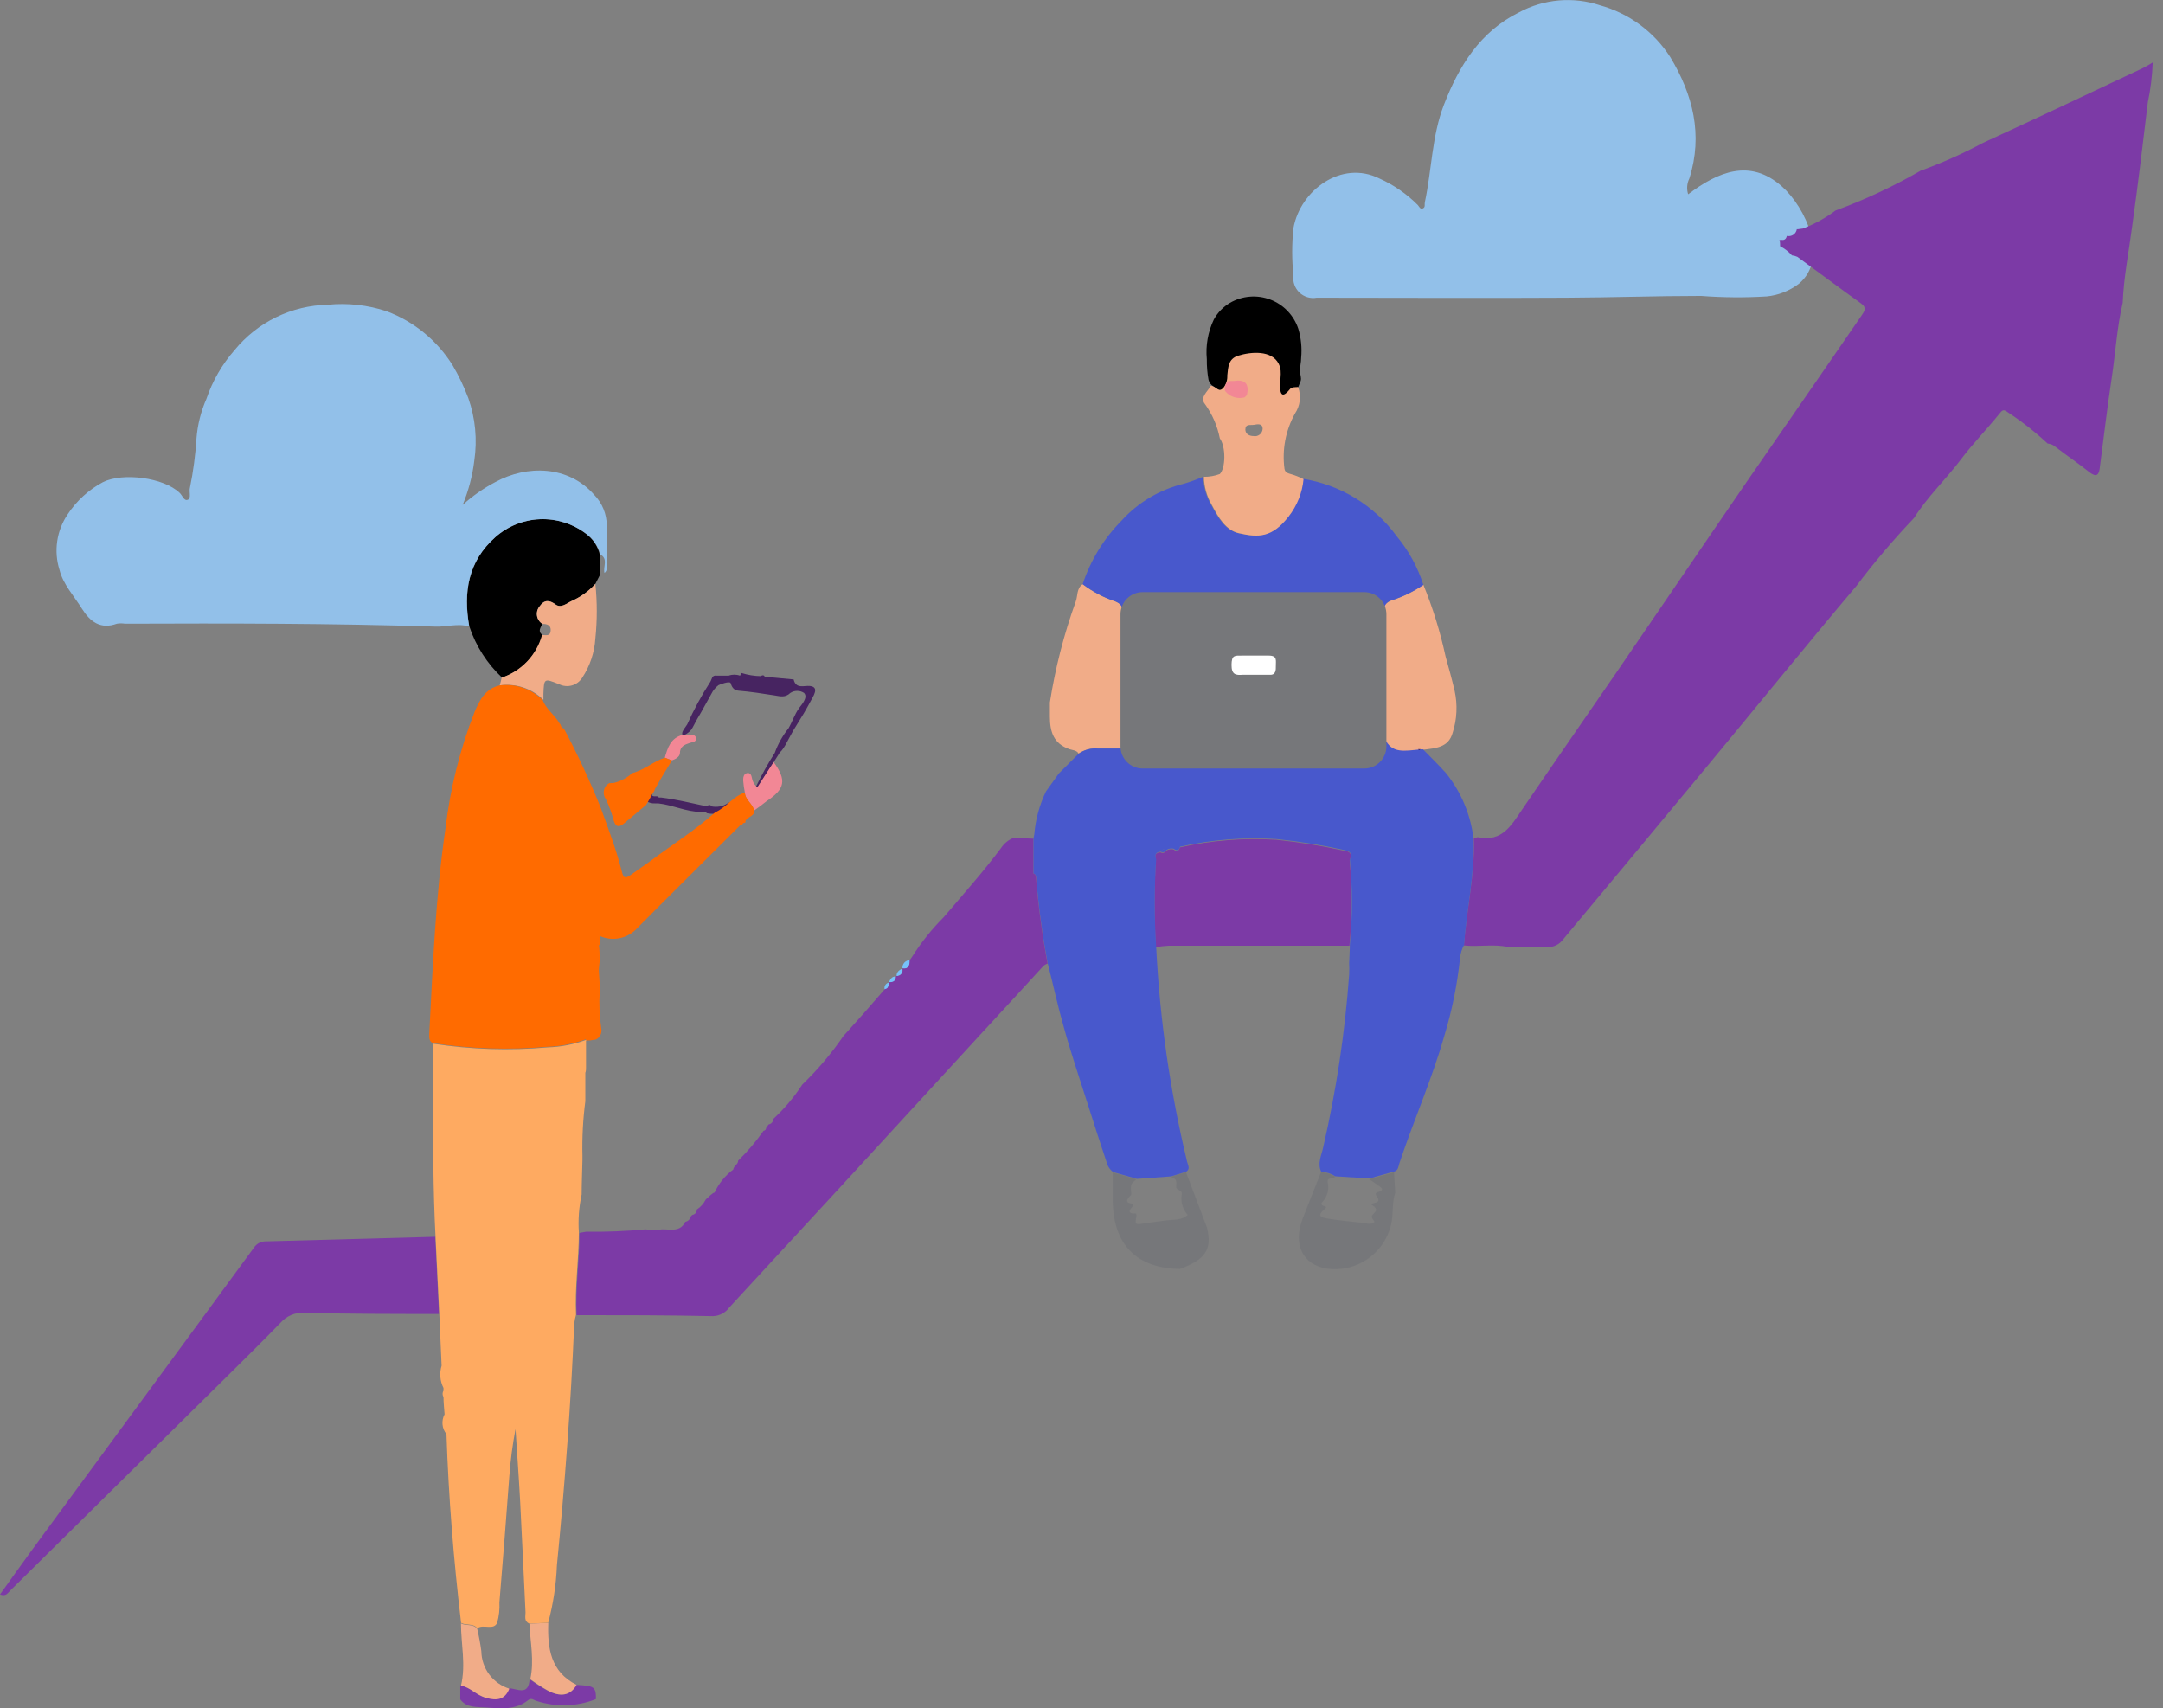 <svg width="195" height="154" viewBox="0 0 195 154" fill="none" xmlns="http://www.w3.org/2000/svg">
<rect x="0" y="0" width="195" height="154" fill="#808080" stroke="none"/>
<g clip-path="url(#clip0)">
<path fill-rule="evenodd" clip-rule="evenodd" d="M73.015 61.84C72.469 61.786 71.761 62.135 71.547 61.249L68.95 61.007C68.851 60.828 68.726 60.855 68.583 60.953C68.002 60.942 67.427 60.849 66.872 60.676C66.774 60.676 66.747 60.676 66.774 60.774C66.768 60.825 66.746 60.872 66.711 60.909C66.382 60.788 66.02 60.788 65.69 60.909H64.616C64.159 60.828 64.186 61.249 64.025 61.482C63.239 62.699 62.548 63.974 61.956 65.296C61.858 65.484 61.428 65.941 61.508 66.192C61.589 66.442 62.18 65.977 62.332 65.762C62.485 65.547 62.691 65.081 62.888 64.759C63.326 64.034 63.711 63.282 64.132 62.547C64.282 62.243 64.5 61.976 64.768 61.768C64.893 61.697 65.798 61.365 65.869 61.58C65.941 61.795 66.066 62.216 66.55 62.261C67.651 62.35 68.744 62.52 69.836 62.691C70.338 62.771 70.785 62.914 71.251 62.467C71.435 62.346 71.649 62.282 71.869 62.282C72.088 62.282 72.303 62.346 72.487 62.467C72.872 62.87 72.272 63.514 72.048 63.819C71.636 64.383 71.43 65.073 71.081 65.663C70.549 66.327 70.132 67.075 69.845 67.875C69.233 68.839 68.677 69.838 68.18 70.866C68.18 70.866 68.18 70.929 68.233 70.947C68.26 70.952 68.287 70.952 68.314 70.947L69.765 68.699C69.944 68.377 70.177 68.072 70.311 67.804L70.418 67.723C70.603 67.5 70.762 67.256 70.893 66.998C71.197 66.469 71.448 65.923 71.788 65.413C72.236 64.705 72.684 63.953 73.069 63.228C73.266 62.825 73.937 61.938 73.015 61.84Z" fill="#472461"/>
<path fill-rule="evenodd" clip-rule="evenodd" d="M65.556 72.442C65.134 72.703 64.627 72.793 64.141 72.693C64.079 72.549 63.882 72.514 63.729 72.693C62.359 72.406 60.989 72.066 59.61 71.896H59.395C59.379 71.862 59.354 71.834 59.322 71.815C59.29 71.796 59.253 71.787 59.216 71.788H58.965L58.786 71.735C58.921 71.475 58.607 71.269 58.348 71.538C58.297 71.578 58.254 71.628 58.223 71.684C58.192 71.742 58.173 71.804 58.167 71.869C58.161 71.933 58.169 71.999 58.189 72.06C58.209 72.122 58.242 72.179 58.285 72.227C58.513 72.368 58.778 72.437 59.046 72.424H59.342C60.658 72.567 61.858 73.185 63.192 73.194C63.341 73.203 63.491 73.203 63.64 73.194C63.648 73.229 63.667 73.26 63.694 73.283C63.722 73.306 63.756 73.319 63.792 73.32C64.495 73.45 65.22 73.302 65.816 72.908C66.093 72.639 65.914 72.165 65.556 72.442Z" fill="#472461"/>
<path fill-rule="evenodd" clip-rule="evenodd" d="M159.283 26.72C157.308 26.841 155.328 26.826 153.355 26.675C149.326 26.675 145.296 26.819 141.257 26.837C133.736 26.881 126.223 26.837 118.701 26.837C118.423 26.887 118.138 26.871 117.867 26.79C117.597 26.709 117.35 26.566 117.146 26.371C116.941 26.176 116.786 25.936 116.692 25.67C116.598 25.404 116.569 25.119 116.606 24.84C116.458 23.42 116.458 21.988 116.606 20.569C117.206 17.175 120.931 14.381 124.36 16.091C125.649 16.67 126.821 17.48 127.817 18.482C127.951 18.625 128.023 18.885 128.273 18.787C128.524 18.688 128.408 18.428 128.452 18.24C129.079 15.321 129.079 12.277 130.172 9.447C131.533 5.937 133.44 2.847 136.95 1.11C138.058 0.514 139.276 0.15 140.529 0.041C141.783 -0.068 143.045 0.079 144.239 0.475C146.85 1.197 149.103 2.854 150.57 5.131C152.612 8.507 153.552 12.142 152.298 16.091C152.08 16.534 152.041 17.044 152.191 17.515C154.877 15.482 157.761 14.264 160.626 16.79C162.775 18.679 164.933 23.317 162.157 25.592C161.32 26.224 160.326 26.614 159.283 26.72Z" fill="#92C0E9"/>
<path d="M174.354 11.82V11.73C174.352 11.76 174.352 11.79 174.354 11.82L174.3 11.91L174.354 11.82Z" fill="#FEFEFE"/>
<path fill-rule="evenodd" clip-rule="evenodd" d="M165.48 18.975C168.13 18.004 170.692 16.805 173.136 15.393C175.074 14.69 176.959 13.85 178.777 12.877C183.595 10.665 188.385 8.399 193.176 6.143C193.453 6.008 193.713 5.847 194.071 5.632C194.029 6.837 193.883 8.035 193.633 9.214C193.185 12.957 192.737 16.682 192.218 20.416C191.922 22.709 191.457 24.983 191.367 27.293C190.848 29.514 190.722 31.771 190.382 34.036C189.97 36.722 189.657 39.507 189.29 42.247C189.209 42.812 189.003 43.044 188.394 42.588C187.4 41.791 186.344 41.083 185.332 40.304C185.128 40.12 184.871 40.007 184.597 39.982C183.485 38.945 182.287 38.004 181.016 37.17C180.613 36.866 180.523 36.955 180.237 37.313C179.099 38.728 177.837 40 176.735 41.477C175.374 43.268 173.754 44.791 172.563 46.689C170.709 48.635 168.969 50.686 167.351 52.832C162.748 58.276 158.262 63.828 153.704 69.317C149.469 74.439 145.198 79.543 140.944 84.656C140.774 84.895 140.546 85.088 140.281 85.215C140.017 85.342 139.724 85.399 139.431 85.381C138.285 85.381 137.138 85.381 135.992 85.381C134.658 85.068 133.306 85.381 131.972 85.229C132.213 82.005 132.966 78.836 132.867 75.585C133.001 75.585 133.145 75.451 133.261 75.478C135.428 75.934 136.27 74.376 137.246 72.944C140.076 68.789 142.95 64.661 145.797 60.515C148.645 56.369 151.43 52.259 154.251 48.13C156.391 45.005 158.54 41.862 160.689 38.782C163.08 35.317 165.48 31.869 167.852 28.404C168.067 28.081 168.327 27.741 167.781 27.356C165.856 25.977 163.957 24.553 162.041 23.156C161.885 23.085 161.719 23.04 161.548 23.022C161.249 22.683 160.887 22.403 160.483 22.198C160.483 22.01 160.483 21.822 160.42 21.625C160.485 21.642 160.553 21.642 160.617 21.625C160.895 21.67 161.029 21.518 161.092 21.267C161.191 21.29 161.294 21.293 161.394 21.274C161.494 21.256 161.589 21.217 161.674 21.16C161.758 21.102 161.829 21.028 161.883 20.942C161.937 20.855 161.973 20.759 161.987 20.658C162.029 20.667 162.071 20.667 162.113 20.658L162.533 20.604C163.586 20.199 164.577 19.651 165.48 18.975Z" fill="#7C3AA6"/>
<path fill-rule="evenodd" clip-rule="evenodd" d="M39.239 111.493C39.355 113.812 39.463 116.131 39.579 118.45C35.514 118.45 31.457 118.45 27.392 118.343C26.998 118.324 26.604 118.395 26.242 118.55C25.879 118.705 25.556 118.941 25.297 119.238C23.443 121.146 21.545 123.008 19.655 124.88L0.895 143.416C0.681 143.63 0.528 143.935 0 143.738C0.949 142.413 1.871 141.114 2.812 139.825L13.432 125.363C16.596 121.065 19.748 116.77 22.888 112.478C23.01 112.293 23.178 112.142 23.376 112.042C23.574 111.942 23.794 111.894 24.016 111.905L39.239 111.493Z" fill="#7C3AA6"/>
<path fill-rule="evenodd" clip-rule="evenodd" d="M42.31 56.467C41.764 53.396 42.194 50.611 44.665 48.408C45.783 47.423 47.207 46.855 48.696 46.801C50.184 46.748 51.646 47.211 52.832 48.113C53.446 48.572 53.883 49.23 54.068 49.975C54.068 50.602 54.068 51.229 54.068 51.865C53.933 52.124 53.808 52.384 53.673 52.635C53.073 53.295 52.341 53.823 51.524 54.184C51.103 54.372 50.629 54.882 50.065 54.479C49.501 54.076 49.071 54.05 48.668 54.632C48.565 54.748 48.489 54.885 48.444 55.033C48.399 55.182 48.388 55.338 48.41 55.492C48.432 55.645 48.487 55.792 48.572 55.922C48.657 56.051 48.769 56.161 48.901 56.243C48.748 56.575 48.444 56.897 48.901 57.246C48.656 58.136 48.197 58.951 47.563 59.621C46.929 60.291 46.14 60.795 45.265 61.088C43.91 59.819 42.894 58.23 42.31 56.467Z" fill="black"/>
<path fill-rule="evenodd" clip-rule="evenodd" d="M45.229 61.088C46.104 60.795 46.893 60.291 47.527 59.621C48.161 58.951 48.62 58.136 48.865 57.246C49.214 57.246 49.599 57.381 49.644 56.87C49.689 56.36 49.331 56.243 48.901 56.243C48.769 56.161 48.657 56.052 48.572 55.922C48.487 55.792 48.432 55.645 48.41 55.492C48.388 55.338 48.399 55.182 48.444 55.033C48.489 54.885 48.565 54.748 48.668 54.632C49.071 54.05 49.563 54.094 50.065 54.479C50.566 54.864 51.104 54.372 51.524 54.184C52.341 53.823 53.073 53.295 53.673 52.635C53.844 54.272 53.844 55.922 53.673 57.56C53.594 58.815 53.19 60.027 52.501 61.079C52.29 61.423 51.958 61.676 51.57 61.787C51.182 61.898 50.766 61.859 50.405 61.679C49.044 61.142 49.044 61.133 48.99 62.574C48.99 62.744 48.99 62.923 48.99 63.094C48.481 62.584 47.859 62.201 47.175 61.974C46.491 61.747 45.764 61.682 45.05 61.786C45.113 61.58 45.176 61.339 45.229 61.088Z" fill="#F1AC88"/>
<path fill-rule="evenodd" clip-rule="evenodd" d="M53.727 153.167C52.011 153.853 50.108 153.91 48.354 153.328C48.112 153.266 47.916 153.015 47.611 153.266C46.492 154.161 45.166 154.027 43.877 153.928C43.044 153.857 42.086 154 41.495 153.194V151.922C42.391 152.066 42.928 152.818 43.77 153.024C44.611 153.23 45.453 153.212 45.856 152.191C46.59 152.191 47.647 152.943 47.745 151.376C48.228 151.727 48.73 152.05 49.25 152.343C50.503 153.033 51.426 152.863 51.936 151.887C53.584 151.967 53.727 152.057 53.727 153.167Z" fill="#7C3AA6"/>
<path fill-rule="evenodd" clip-rule="evenodd" d="M45.919 152.227C45.516 153.248 44.782 153.328 43.833 153.06C42.883 152.791 42.418 152.102 41.558 151.958C42.015 150.087 41.558 148.215 41.558 146.344C42.006 146.603 42.633 146.344 43.018 146.827C43.178 147.495 43.304 148.17 43.394 148.851C43.404 149.608 43.653 150.343 44.107 150.95C44.561 151.556 45.195 152.003 45.919 152.227Z" fill="#F1AC88"/>
<path fill-rule="evenodd" clip-rule="evenodd" d="M123.438 106.299L125.677 105.672L125.784 107.526C125.462 108.421 125.65 109.46 125.399 110.436C125.092 111.703 124.321 112.808 123.238 113.534C122.156 114.26 120.841 114.554 119.552 114.358C117.421 113.973 116.561 112.173 117.43 109.881C117.976 108.466 118.54 107.069 119.095 105.663C119.545 105.682 119.981 105.821 120.358 106.066C120.224 106.353 119.624 106.066 119.695 106.568C119.771 106.883 119.767 107.212 119.682 107.525C119.598 107.838 119.436 108.125 119.212 108.359C119.184 108.38 119.162 108.408 119.15 108.441C119.137 108.474 119.134 108.509 119.14 108.544C119.147 108.578 119.163 108.61 119.186 108.636C119.21 108.662 119.241 108.681 119.274 108.69C119.462 108.762 119.722 108.762 119.382 109.039C118.549 109.72 119.382 109.791 119.758 109.863C120.707 110.024 121.683 110.096 122.641 110.212C123.08 110.212 123.537 110.508 123.922 110.141C123.59 109.675 123.582 109.666 123.922 109.317C124.146 109.12 124.056 108.941 123.922 108.797C123.787 108.654 123.34 108.556 123.922 108.439C124.325 108.35 124.352 108.171 124.137 107.866C124.038 107.732 123.922 107.544 124.199 107.472C124.898 107.284 124.522 107.051 124.199 106.827C123.877 106.604 123.716 106.496 123.438 106.299Z" fill="#76777A"/>
<path fill-rule="evenodd" clip-rule="evenodd" d="M97.604 52.662C98.5 53.34 99.501 53.867 100.568 54.22C101.043 54.435 101.195 54.641 101.195 55.115C101.195 59.1 101.195 63.085 101.285 67.061C101.285 67.535 101.052 67.481 100.783 67.481C100.192 67.481 99.601 67.481 98.992 67.481C98.375 67.421 97.756 67.583 97.246 67.938C97.067 67.625 96.709 67.634 96.44 67.544C94.972 67.052 94.649 65.95 94.649 64.58C94.649 64.159 94.649 63.738 94.649 63.327C95.133 60.229 95.913 57.186 96.978 54.238C97.175 53.727 97.04 53.038 97.604 52.662Z" fill="#F1AC88"/>
<path fill-rule="evenodd" clip-rule="evenodd" d="M110.141 35.335C109.876 35.181 109.622 35.011 109.38 34.824C109.164 34.692 109.009 34.479 108.95 34.233C108.841 33.621 108.79 33.001 108.798 32.38C108.681 31.15 108.901 29.912 109.433 28.798C109.774 28.178 110.275 27.662 110.884 27.302C111.43 26.985 112.039 26.794 112.669 26.743C113.298 26.691 113.93 26.781 114.521 27.005C115.111 27.228 115.644 27.581 116.08 28.037C116.517 28.493 116.846 29.04 117.045 29.64C117.297 30.48 117.385 31.362 117.304 32.236C117.304 32.648 117.188 33.06 117.197 33.472C117.197 33.732 117.358 34.09 117.251 34.367C117.143 34.645 117.098 34.735 117.027 34.923C117.027 34.833 116.615 35.12 116.606 35.129C116.418 35.281 116.319 35.487 116.104 35.612C115.558 35.917 115.307 35.558 115.325 35.03C115.325 34.135 115.469 33.194 114.609 32.657C114.277 32.463 113.909 32.338 113.527 32.29C113.145 32.243 112.758 32.273 112.388 32.38C111.916 32.585 111.535 32.954 111.314 33.418C111.135 33.705 110.991 34.009 110.803 34.314C110.741 34.412 110.374 35.299 110.463 35.263L110.141 35.335Z" fill="black"/>
<path fill-rule="evenodd" clip-rule="evenodd" d="M67.974 73.078C67.857 72.451 67.168 72.111 67.15 71.439C67.077 71.076 67.026 70.708 66.998 70.338C66.998 70.087 67.042 69.747 67.356 69.693C67.669 69.639 67.75 69.926 67.794 70.168C67.841 70.433 67.969 70.677 68.162 70.866C68.162 70.866 68.162 70.929 68.215 70.947C68.242 70.952 68.269 70.952 68.296 70.947L69.747 68.699C70.929 70.32 70.785 71.117 69.12 72.218C68.726 72.532 68.359 72.8 67.974 73.078Z" fill="#F28795"/>
<path fill-rule="evenodd" clip-rule="evenodd" d="M60.577 68.547L59.933 68.305C60.192 67.41 60.461 66.514 61.553 66.246H62.055C62.297 66.317 62.673 66.147 62.744 66.523C62.816 66.899 62.422 66.89 62.189 66.971C61.706 67.132 61.294 67.293 61.294 67.92C61.267 68.234 60.891 68.439 60.577 68.547Z" fill="#F28795"/>
<path fill-rule="evenodd" clip-rule="evenodd" d="M67.159 71.439C66.111 71.779 65.493 72.773 64.473 73.23C62.682 74.833 60.649 76.114 58.733 77.546C58.16 77.976 57.551 78.37 56.942 78.818C56.333 79.266 56.199 79.149 56.047 78.513C55.554 76.57 54.838 74.699 54.157 72.818C53.174 70.373 52.062 67.982 50.826 65.655C50.548 65.655 50.602 65.323 50.441 65.207C50.02 64.455 49.25 63.953 48.937 63.13C48.436 62.621 47.825 62.236 47.151 62.003C46.477 61.77 45.758 61.696 45.05 61.786C43.77 62.073 43.259 63.085 42.794 64.15C41.47 67.534 40.585 71.073 40.161 74.681C39.266 80.806 39.024 86.966 38.702 93.136C38.702 93.476 38.63 93.835 39.015 94.032C42.437 94.558 45.909 94.669 49.357 94.363C50.535 94.328 51.7 94.101 52.805 93.691C52.818 93.705 52.825 93.722 52.825 93.74C52.825 93.759 52.818 93.776 52.805 93.79H53.208L53.718 93.709C53.902 93.621 54.05 93.472 54.138 93.288C54.226 93.104 54.248 92.896 54.202 92.697C54.045 91.597 54 90.484 54.068 89.375V88.757L53.987 87.513C53.987 87.235 54.041 86.948 54.059 86.671V86.465C54.059 86.035 54.059 85.614 53.987 85.193H54.059C54.059 84.925 54.059 84.647 54.059 84.37C54.626 84.628 55.261 84.699 55.871 84.572C56.482 84.445 57.036 84.126 57.452 83.662C60.542 80.546 63.658 77.466 66.765 74.367C66.785 74.353 66.808 74.346 66.832 74.346C66.856 74.346 66.88 74.353 66.899 74.367C66.953 74.233 67.025 74.144 67.186 74.179C67.186 73.588 68.028 73.687 67.983 73.096C67.938 72.505 67.159 72.111 67.159 71.439Z" fill="#FF6B00"/>
<path fill-rule="evenodd" clip-rule="evenodd" d="M50.871 65.646L50.88 65.655L50.871 65.646Z" fill="#472461"/>
<path fill-rule="evenodd" clip-rule="evenodd" d="M55.33 73.982C55.536 74.636 55.867 74.564 56.288 74.206L58.017 72.756C58.078 72.699 58.144 72.648 58.214 72.603C58.5 72.2 58.706 71.708 58.966 71.332C59.013 71.186 59.079 71.048 59.163 70.92C59.61 70.114 60.103 69.335 60.578 68.547L59.933 68.305C58.894 68.645 58.07 69.424 56.996 69.693C56.515 70.133 55.929 70.441 55.294 70.589H55.079C55.058 70.601 55.033 70.608 55.008 70.608C54.983 70.608 54.958 70.601 54.936 70.589C54.812 70.656 54.703 70.75 54.619 70.864C54.534 70.977 54.475 71.108 54.445 71.246C54.415 71.385 54.416 71.528 54.446 71.667C54.477 71.805 54.537 71.935 54.623 72.048C54.919 72.669 55.156 73.317 55.33 73.982Z" fill="#FF6B00"/>
<path fill-rule="evenodd" clip-rule="evenodd" d="M82.023 86.554C82.023 86.984 81.952 87.387 81.361 87.307C81.35 87.213 81.358 87.117 81.386 87.027C81.414 86.936 81.461 86.853 81.524 86.782C81.586 86.711 81.663 86.654 81.749 86.615C81.835 86.576 81.929 86.555 82.023 86.554Z" fill="#77C2FA"/>
<path fill-rule="evenodd" clip-rule="evenodd" d="M80.779 88.023C80.779 88.444 80.537 88.614 80.125 88.569C80.259 88.292 80.394 88.005 80.779 88.023Z" fill="#77C2FA"/>
<path fill-rule="evenodd" clip-rule="evenodd" d="M81.352 87.307C81.378 87.387 81.384 87.472 81.37 87.555C81.356 87.638 81.322 87.717 81.271 87.784C81.22 87.85 81.153 87.904 81.077 87.94C81.001 87.975 80.917 87.991 80.832 87.987C80.814 87.611 81.074 87.45 81.352 87.307Z" fill="#77C2FA"/>
<path fill-rule="evenodd" clip-rule="evenodd" d="M80.116 88.578C80.116 88.865 80.116 89.151 79.758 89.214C79.738 89.149 79.731 89.08 79.738 89.012C79.745 88.944 79.766 88.878 79.8 88.819C79.834 88.759 79.879 88.707 79.933 88.666C79.988 88.624 80.05 88.595 80.116 88.578Z" fill="#77C2FA"/>
<path fill-rule="evenodd" clip-rule="evenodd" d="M128.291 67.589C128.05 67.589 127.808 67.66 127.584 67.714C126.491 67.992 124.665 68.269 124.181 66.872C123.704 65.124 123.544 63.304 123.707 61.5C123.77 60.404 123.893 59.313 124.074 58.231C124.244 57.031 124.029 54.515 125.542 54.076C126.529 53.757 127.464 53.295 128.318 52.706C129.175 54.805 129.846 56.974 130.324 59.189C130.611 60.21 130.897 61.24 131.139 62.279C131.413 63.532 131.351 64.836 130.96 66.058C130.584 67.41 129.411 67.445 128.291 67.589Z" fill="#F1AC88"/>
<path fill-rule="evenodd" clip-rule="evenodd" d="M47.808 151.376C48.175 149.702 47.808 148.036 47.727 146.371L49.429 146.299C49.348 148.582 49.635 150.705 51.981 151.887C51.426 152.863 50.503 153.033 49.295 152.343C48.781 152.05 48.285 151.727 47.808 151.376Z" fill="#F1AC88"/>
<path fill-rule="evenodd" clip-rule="evenodd" d="M52.831 96.27V93.843C52.844 93.83 52.851 93.812 52.851 93.794C52.851 93.776 52.844 93.758 52.831 93.745C51.726 94.154 50.562 94.381 49.384 94.416C45.936 94.723 42.463 94.612 39.041 94.085V98.849C39.041 103.067 39.041 107.284 39.265 111.493C39.382 113.812 39.489 116.131 39.606 118.45C39.677 120.009 39.74 121.567 39.812 123.116C39.606 123.781 39.667 124.5 39.982 125.122V125.363C39.929 125.449 39.901 125.549 39.901 125.65C39.901 125.751 39.929 125.85 39.982 125.936C39.982 126.456 40.044 126.975 40.08 127.495C39.928 127.776 39.864 128.097 39.894 128.416C39.924 128.734 40.048 129.037 40.25 129.285C40.438 134.989 40.904 140.667 41.567 146.299C42.014 146.559 42.641 146.299 43.026 146.783C43.572 146.38 44.486 147.006 44.817 146.299C44.988 145.7 45.057 145.076 45.023 144.454C45.34 140.652 45.638 136.849 45.919 133.046C46.024 131.631 46.21 130.223 46.474 128.829C46.617 131.014 46.778 133.199 46.895 135.383C47.074 138.706 47.208 142.037 47.378 145.359C47.378 145.708 47.226 146.156 47.718 146.362L49.42 146.29C49.874 144.599 50.138 142.863 50.208 141.114C50.915 133.87 51.47 126.608 51.766 119.337C51.798 119.064 51.852 118.795 51.927 118.531C51.811 116.051 52.178 113.588 52.187 111.117C52.109 109.964 52.193 108.807 52.438 107.678C52.438 106.657 52.491 105.628 52.509 104.598C52.509 104.463 52.509 104.32 52.509 104.186C52.47 102.543 52.557 100.899 52.769 99.27C52.769 98.786 52.769 98.294 52.769 97.801C52.769 97.649 52.769 97.488 52.769 97.327V96.709C52.831 96.548 52.831 96.413 52.831 96.27Z" fill="#FEAA61"/>
<path fill-rule="evenodd" clip-rule="evenodd" d="M106.917 105.663C107.553 107.329 108.179 109.003 108.815 110.669C109.29 112.63 108.69 113.543 106.371 114.394C102.493 114.34 100.371 112.218 100.317 108.278C100.317 107.383 100.317 106.55 100.317 105.69L102.458 106.299C101.902 106.765 101.911 106.765 101.992 107.633C101.992 107.732 101.84 107.839 101.759 107.947C101.678 108.054 101.428 108.377 101.849 108.457C102.269 108.538 102.18 108.681 101.974 108.923C101.768 109.165 101.759 109.353 102.162 109.397C102.278 109.397 102.502 109.308 102.449 109.639C102.314 110.418 102.332 110.418 103.165 110.284C103.854 110.185 104.535 110.087 105.224 110.006C105.914 109.926 106.55 110.006 107.078 109.523C106.85 109.272 106.682 108.972 106.589 108.645C106.496 108.319 106.479 107.976 106.541 107.642C106.595 107.239 106.012 107.329 106.039 106.98C106.084 106.344 106.039 106.29 105.529 106.084L106.917 105.663Z" fill="#76777A"/>
<path fill-rule="evenodd" clip-rule="evenodd" d="M121.674 77.546C122.015 76.812 121.468 76.704 120.994 76.651C119.031 76.223 117.046 75.906 115.048 75.701C112.138 75.518 109.216 75.751 106.371 76.391C106.273 76.749 106.076 76.785 105.789 76.57C105.561 76.521 105.324 76.563 105.126 76.686C105.106 76.732 105.076 76.772 105.039 76.805C105.001 76.837 104.958 76.862 104.91 76.876C104.863 76.89 104.813 76.894 104.764 76.888C104.714 76.882 104.667 76.865 104.625 76.839C104.159 76.839 104.07 77.134 104.213 77.528C104.043 80.143 104.043 82.766 104.213 85.381C104.586 85.317 104.963 85.276 105.341 85.256H121.656C121.912 82.693 121.918 80.111 121.674 77.546Z" fill="#7C3AA6"/>
<path fill-rule="evenodd" clip-rule="evenodd" d="M132.841 75.594C132.581 73.43 131.718 71.382 130.351 69.684C129.689 68.95 128.981 68.26 128.292 67.553H128.059C126.617 67.696 125.462 67.956 124.853 66.595C124.388 65.547 124.54 63.828 124.522 62.708C124.477 60.237 124.746 57.766 124.737 55.303C124.737 54.64 124.898 54.282 125.543 54.094C126.53 53.775 127.465 53.313 128.319 52.724C127.809 51.128 126.998 49.644 125.928 48.354C123.902 45.571 120.856 43.703 117.457 43.161C117.345 44.402 116.876 45.584 116.105 46.563C114.645 48.453 113.481 48.471 111.627 48.059C110.436 47.79 109.756 46.581 109.201 45.534C108.743 44.757 108.493 43.874 108.475 42.973C107.915 43.216 107.341 43.425 106.756 43.599C104.583 44.115 102.616 45.276 101.115 46.931C99.518 48.544 98.316 50.506 97.605 52.661C98.5 53.34 99.501 53.867 100.568 54.219C101.043 54.434 101.195 54.64 101.195 55.115C101.195 59.1 101.195 63.084 101.285 67.06C101.285 67.535 101.052 67.481 100.783 67.481C100.192 67.481 99.601 67.481 98.993 67.481C98.375 67.421 97.756 67.583 97.246 67.938L95.455 69.729L94.3 71.341C93.712 72.557 93.354 73.871 93.244 75.218L93.163 75.603C93.163 76.642 93.163 77.689 93.163 78.737C93.36 78.8 93.405 78.952 93.414 79.14C93.626 81.723 93.972 84.294 94.453 86.841C94.945 88.739 95.348 90.656 95.894 92.554C96.539 94.918 97.336 97.228 98.07 99.556C98.616 101.302 99.189 103.031 99.763 104.768C99.85 105.128 100.063 105.445 100.363 105.663L102.503 106.272L105.574 106.048L106.926 105.636C107.338 105.368 107.096 105.045 107.025 104.741C105.486 98.369 104.551 91.866 104.231 85.319C104.061 82.704 104.061 80.08 104.231 77.466C104.088 77.072 104.177 76.812 104.643 76.776C104.741 76.651 104.84 76.534 104.983 76.561C104.84 76.561 104.741 76.651 104.643 76.776C104.685 76.802 104.732 76.819 104.781 76.825C104.831 76.832 104.88 76.828 104.928 76.813C104.975 76.799 105.019 76.774 105.056 76.742C105.094 76.709 105.124 76.669 105.144 76.624C105.342 76.5 105.579 76.459 105.807 76.507C106.093 76.722 106.29 76.686 106.389 76.328C109.234 75.688 112.155 75.456 115.066 75.639C117.064 75.844 119.049 76.161 121.012 76.588C121.486 76.686 122.032 76.794 121.692 77.483C121.938 80.032 121.938 82.599 121.692 85.148C121.692 85.704 121.647 86.268 121.63 86.823C121.647 87.169 121.647 87.516 121.63 87.862C121.251 93.111 120.467 98.323 119.283 103.452C119.131 104.159 118.746 104.884 119.113 105.636C119.563 105.655 119.999 105.794 120.376 106.039L123.456 106.236L125.695 105.61C126.08 105.502 126.071 105.117 126.161 104.857C127.441 101.007 129.098 97.282 130.208 93.378C130.902 91.1 131.376 88.761 131.623 86.393C131.66 85.966 131.785 85.552 131.99 85.175C132.214 82.014 132.966 78.844 132.841 75.594Z" fill="#4858CC"/>
<path fill-rule="evenodd" clip-rule="evenodd" d="M127.844 67.535H128.059C127.969 67.66 127.906 67.633 127.844 67.535Z" fill="#472461"/>
<path fill-rule="evenodd" clip-rule="evenodd" d="M93.404 79.14C93.404 78.952 93.351 78.8 93.154 78.737C93.154 77.689 93.154 76.642 93.154 75.603L91.363 75.531C90.915 75.714 90.531 76.025 90.261 76.427C88.65 78.594 86.859 80.591 85.068 82.695C83.984 83.778 83.026 84.979 82.211 86.277C82.149 86.375 82.086 86.456 82.014 86.554C82.014 86.984 81.943 87.387 81.352 87.306C81.378 87.386 81.384 87.472 81.37 87.555C81.356 87.638 81.322 87.716 81.271 87.783C81.22 87.85 81.153 87.904 81.077 87.939C81 87.975 80.916 87.991 80.832 87.987H80.779C80.779 88.408 80.537 88.578 80.125 88.533C80.125 88.82 80.125 89.106 79.767 89.169C78.525 90.614 77.283 92.019 76.042 93.387C74.954 94.971 73.709 96.441 72.326 97.774C71.586 98.912 70.708 99.953 69.711 100.873C69.712 100.992 69.67 101.107 69.593 101.198C69.515 101.288 69.408 101.348 69.29 101.365L69.066 101.687C69.066 101.751 69.042 101.812 68.999 101.859C68.956 101.905 68.897 101.934 68.833 101.938C68.159 102.904 67.394 103.803 66.55 104.625C66.55 104.983 66.138 105.09 66.111 105.421C66.111 105.529 66.111 105.627 66.111 105.717C66.111 105.627 66.111 105.529 66.111 105.421C65.383 105.966 64.801 106.683 64.419 107.508C64.363 107.515 64.311 107.537 64.266 107.571L64.052 107.741L63.622 108.135C63.442 108.5 63.166 108.809 62.825 109.03C62.828 109.15 62.787 109.266 62.709 109.357C62.631 109.448 62.523 109.507 62.404 109.523L62.252 109.684C62.231 109.799 62.175 109.904 62.092 109.986C62.008 110.068 61.901 110.122 61.786 110.141C61.312 111.099 60.434 110.803 59.664 110.821C59.182 110.915 58.686 110.915 58.204 110.821C56.419 110.989 54.625 111.061 52.831 111.036L52.24 111.143C52.24 113.615 51.864 116.077 51.981 118.558C56.073 118.558 60.165 118.558 64.257 118.647C64.549 118.641 64.835 118.568 65.093 118.433C65.35 118.298 65.573 118.104 65.744 117.868L75.836 106.926L88.506 93.127C90.351 91.133 92.19 89.133 94.022 87.127C94.135 87.003 94.281 86.913 94.443 86.868C93.962 84.312 93.615 81.732 93.404 79.14Z" fill="#7C3AA6"/>
<path fill-rule="evenodd" clip-rule="evenodd" d="M112.433 35.603L112.218 35.809L112.424 35.603H112.433Z" fill="#E23666"/>
<path fill-rule="evenodd" clip-rule="evenodd" d="M116.409 42.749C116.122 42.668 115.854 42.597 115.8 42.265C115.57 40.548 115.9 38.802 116.74 37.287C116.975 36.94 117.124 36.542 117.174 36.126C117.224 35.71 117.173 35.288 117.027 34.896C116.794 34.896 116.454 34.896 116.337 35.03C116.06 35.352 115.594 35.925 115.442 35.263C115.254 34.439 115.692 33.633 115.28 32.8C114.645 31.538 112.764 31.708 111.618 32.066C110.723 32.353 110.723 33.114 110.642 33.857C110.665 34.239 110.55 34.617 110.32 34.923C109.854 35.487 109.684 34.815 109.156 34.779C108.878 35.299 108.144 35.827 108.618 36.409C109.289 37.334 109.75 38.395 109.97 39.516C110.526 40.277 110.499 42.203 109.97 42.731C109.513 42.903 109.027 42.988 108.538 42.982C108.555 43.883 108.805 44.766 109.263 45.543C109.818 46.59 110.499 47.799 111.69 48.068C113.481 48.48 114.689 48.462 116.167 46.572C116.935 45.598 117.404 44.423 117.519 43.188C117.098 42.982 116.749 42.847 116.409 42.749ZM113.024 39.31C112.675 39.31 112.299 39.167 112.272 38.746C112.272 38.182 112.711 38.352 113.033 38.298C113.355 38.245 113.83 38.128 113.83 38.666C113.824 38.765 113.797 38.862 113.75 38.951C113.704 39.039 113.639 39.116 113.56 39.177C113.481 39.239 113.39 39.282 113.293 39.305C113.196 39.328 113.095 39.33 112.997 39.31H113.024Z" fill="#F1AC88"/>
<path fill-rule="evenodd" clip-rule="evenodd" d="M112.209 35.818L112.415 35.612C112.63 34.636 112.29 34.179 111.26 34.341C111.09 34.349 110.919 34.349 110.749 34.341C110.619 34.446 110.52 34.585 110.464 34.743C110.409 34.902 110.399 35.072 110.436 35.236C110.641 35.497 110.919 35.692 111.234 35.795C111.55 35.899 111.889 35.907 112.209 35.818Z" fill="#F28795"/>
<path fill-rule="evenodd" clip-rule="evenodd" d="M17.13 43.931C17.425 42.484 17.62 41.017 17.712 39.543C17.806 38.307 18.109 37.096 18.607 35.961C19.158 34.34 20.022 32.844 21.15 31.556C22.172 30.308 23.451 29.296 24.901 28.591C26.352 27.886 27.938 27.505 29.55 27.472C31.345 27.293 33.157 27.494 34.869 28.063C37.334 28.991 39.424 30.706 40.815 32.944C41.364 33.885 41.834 34.871 42.22 35.89C42.856 37.699 43.04 39.635 42.758 41.531C42.591 42.901 42.238 44.241 41.71 45.516C42.601 44.707 43.591 44.015 44.656 43.456C47.495 41.898 51.238 41.952 53.557 44.593C54.288 45.336 54.7 46.336 54.703 47.378C54.658 48.65 54.703 49.921 54.703 51.193C54.708 51.28 54.692 51.367 54.657 51.447C54.621 51.526 54.566 51.596 54.497 51.65C54.345 51.094 54.864 50.387 54.112 49.975C53.916 49.224 53.463 48.565 52.831 48.113C51.643 47.211 50.178 46.749 48.688 46.806C47.197 46.864 45.772 47.436 44.656 48.426C42.185 50.611 41.755 53.396 42.301 56.485C41.253 56.154 40.215 56.548 39.167 56.485C29.872 56.19 20.568 56.19 11.265 56.225C11.024 56.185 10.779 56.185 10.539 56.225C9.062 56.763 8.122 56.046 7.387 54.873C6.653 53.7 5.686 52.661 5.373 51.399C5.103 50.558 5.03 49.667 5.157 48.793C5.284 47.92 5.609 47.087 6.107 46.358C6.906 45.145 7.996 44.15 9.277 43.465C11.068 42.57 14.775 43.053 16.198 44.432C16.44 44.656 16.593 45.194 16.933 45.05C17.273 44.907 17.013 44.316 17.13 43.931Z" fill="#92C0E9"/>
<path d="M122.991 53.378H103.013C101.91 53.378 101.016 54.272 101.016 55.375V67.284C101.016 68.387 101.91 69.281 103.013 69.281H122.991C124.093 69.281 124.987 68.387 124.987 67.284V55.375C124.987 54.272 124.093 53.378 122.991 53.378Z" fill="#76777A"/>
<path fill-rule="evenodd" clip-rule="evenodd" d="M111.986 59.1C112.783 59.1 113.58 59.1 114.376 59.1C115.173 59.1 115.012 59.556 115.021 59.995C115.03 60.434 115.021 60.891 114.403 60.828C113.92 60.828 113.436 60.828 112.944 60.828C112.639 60.828 112.317 60.828 112.048 60.828C111.413 60.882 111.019 60.828 111.027 59.933C111.036 59.037 111.314 59.1 111.986 59.1Z" fill="white"/>
</g>
<defs>
<clipPath id="clip0">
<rect width="194.116" height="154" fill="white"/>
</clipPath>
</defs>
</svg>
